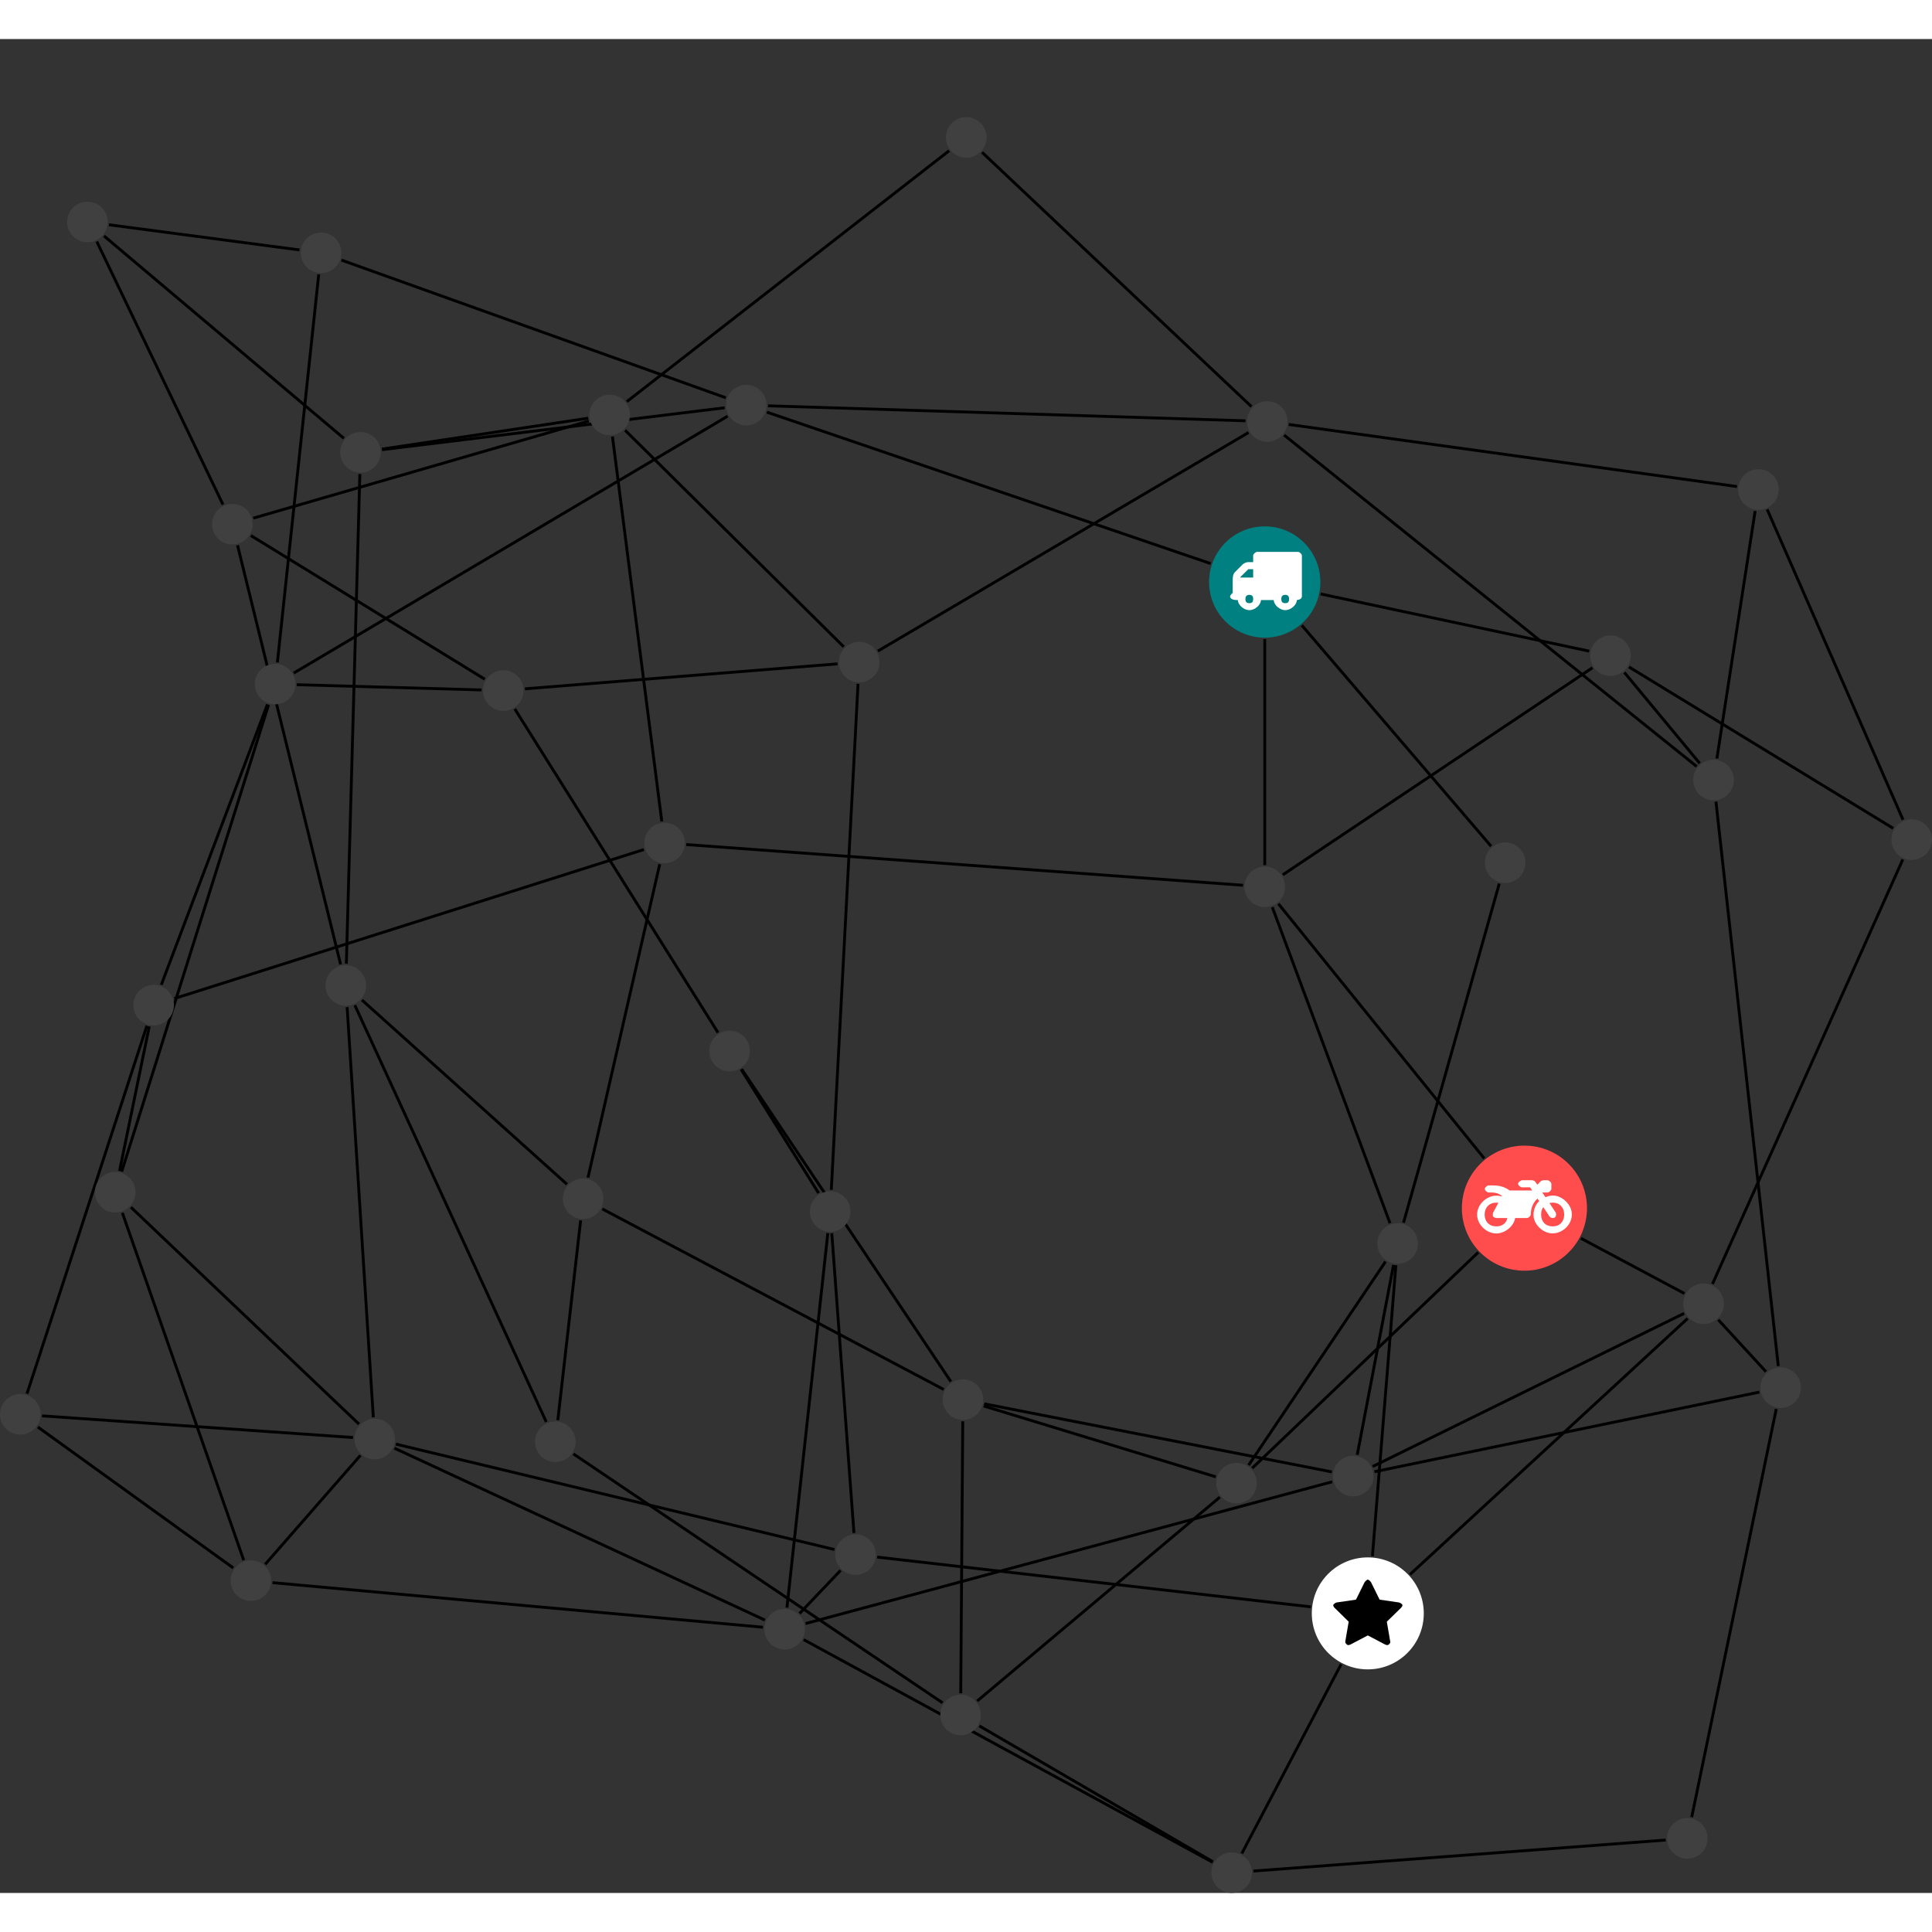 <?xml version="1.0" encoding="UTF-8"?>
<svg xmlns="http://www.w3.org/2000/svg" xmlns:xlink="http://www.w3.org/1999/xlink" width="268.299pt" height="268.299pt" viewBox="0.000 -10.841 268.299 257.457" version="1.1">
<rect x="0.000" y="-10.841" width="268.299" height="257.457" fill="#333333" stroke="none"/>
<defs>
<g>
<symbol overflow="visible" id="glyph0-0">
<path style="stroke:none;" d="M 1.422 -0.75 L 1.422 -7.922 L 3.562 -7.922 L 3.562 -0.891 L 1.422 -0.891 Z M 0.625 0 L 4.531 0 L 4.531 -8.812 L 0.438 -8.812 L 0.438 0 Z M 0.625 0 "/>
</symbol>
<symbol overflow="visible" id="glyph0-1">
<path style="stroke:none;" d="M 3.375 -0.844 C 3.375 -0.453 3.234 -0.266 2.844 -0.266 C 2.469 -0.266 2.297 -0.453 2.297 -0.844 C 2.297 -1.219 2.469 -1.422 2.844 -1.422 C 3.234 -1.422 3.375 -1.219 3.375 -0.844 Z M 1.594 -3.688 L 1.594 -3.859 C 1.594 -3.875 1.578 -3.875 1.594 -3.891 L 2.688 -4.969 C 2.703 -5 2.656 -4.984 2.688 -4.984 L 3.375 -4.984 L 3.375 -3.828 L 1.594 -3.828 Z M 8.359 -0.844 C 8.359 -0.453 8.219 -0.266 7.828 -0.266 C 7.453 -0.266 7.281 -0.453 7.281 -0.844 C 7.281 -1.219 7.453 -1.422 7.828 -1.422 C 8.219 -1.422 8.359 -1.219 8.359 -0.844 Z M 10.141 -6.891 C 10.141 -7.094 9.812 -7.391 9.609 -7.391 L 3.922 -7.391 C 3.719 -7.391 3.375 -7.094 3.375 -6.891 L 3.375 -5.969 L 2.672 -5.969 C 2.469 -5.969 2.078 -5.812 1.938 -5.672 L 0.844 -4.578 C 0.531 -4.266 0.531 -3.734 0.531 -3.328 L 0.531 -1.688 C 0.516 -1.688 0.172 -1.391 0.172 -1.203 C 0.172 -0.781 0.781 -0.703 1.062 -0.703 L 1.25 -0.703 C 1.25 -0.047 2.062 0.703 2.844 0.703 C 3.641 0.703 4.453 -0.047 4.453 -0.703 L 6.234 -0.703 C 6.234 -0.047 7.047 0.703 7.828 0.703 C 8.625 0.703 9.438 -0.047 9.438 -0.703 C 9.547 -0.703 10.141 -0.781 10.141 -1.203 Z M 10.141 -6.891 "/>
</symbol>
<symbol overflow="visible" id="glyph0-2">
<path style="stroke:none;" d="M 12.969 -2.906 C 12.844 -3.984 11.859 -5.016 10.781 -5.219 C 10.234 -5.328 9.703 -5.219 9.328 -5.031 L 8.875 -5.688 L 9.609 -5.688 C 9.812 -5.688 10.141 -5.984 10.141 -6.188 L 10.141 -6.891 C 10.141 -7.094 9.812 -7.391 9.609 -7.391 L 9.047 -7.391 C 8.969 -7.391 8.734 -7.312 8.656 -7.25 L 8.188 -6.766 L 7.891 -7.203 C 7.828 -7.281 7.594 -7.391 7.484 -7.391 L 6.078 -7.391 C 5.906 -7.391 5.547 -7.125 5.516 -6.953 C 5.484 -6.734 5.828 -6.406 6.047 -6.406 L 7.188 -6.406 L 7.484 -5.969 L 4.344 -5.969 C 4.141 -6.125 3.375 -6.672 2.141 -6.672 L 1.422 -6.672 C 1.219 -6.672 0.891 -6.375 0.891 -6.188 C 0.891 -5.984 1.219 -5.688 1.422 -5.688 L 1.781 -5.688 C 2.484 -5.688 2.906 -5.516 3.281 -5.188 L 3.25 -5.141 C 3.078 -5.188 2.797 -5.25 2.5 -5.25 C 1.109 -5.25 -0.172 -4 -0.172 -2.625 C -0.172 -1.25 1.109 0 2.5 0 C 3.75 0 4.953 -1.062 5.109 -2.141 L 6.766 -2.141 C 6.969 -2.141 7.281 -2.438 7.281 -2.625 C 7.281 -3.609 7.688 -4.391 8.219 -4.844 L 8.453 -4.5 C 7.969 -4.062 7.578 -3.203 7.672 -2.359 C 7.781 -1.172 8.969 -0.094 10.141 -0.016 C 11.703 0.094 13.156 -1.344 12.969 -2.906 Z M 2.5 -0.984 C 1.516 -0.984 0.875 -1.641 0.875 -2.625 C 0.875 -3.594 1.516 -4.281 2.5 -4.281 C 2.672 -4.281 2.844 -4.234 2.781 -4.25 L 2.047 -2.891 C 2 -2.781 2 -2.469 2.047 -2.359 C 2.125 -2.25 2.375 -2.141 2.5 -2.141 L 4.031 -2.141 C 3.891 -1.453 3.344 -0.984 2.5 -0.984 Z M 10.328 -0.984 C 9.344 -0.984 8.719 -1.641 8.719 -2.625 C 8.719 -3.109 8.859 -3.469 9.031 -3.641 L 9.906 -2.328 C 9.969 -2.219 10.203 -2.141 10.328 -2.141 C 10.391 -2.141 10.594 -2.188 10.641 -2.234 C 10.812 -2.344 10.844 -2.75 10.734 -2.922 L 9.875 -4.219 C 9.859 -4.219 10.094 -4.281 10.328 -4.281 C 11.297 -4.281 11.922 -3.594 11.922 -2.625 C 11.922 -1.641 11.297 -0.984 10.328 -0.984 Z M 10.328 -0.984 "/>
</symbol>
<symbol overflow="visible" id="glyph0-3">
<path style="stroke:none;" d="M 9.438 -5.078 C 9.438 -5.25 9.078 -5.453 8.938 -5.469 L 6.266 -5.859 L 5.078 -8.266 C 5.031 -8.375 4.75 -8.641 4.625 -8.641 C 4.5 -8.641 4.234 -8.375 4.172 -8.266 L 2.984 -5.859 L 0.312 -5.469 C 0.172 -5.453 -0.172 -5.25 -0.172 -5.078 C -0.172 -4.969 -0.062 -4.781 0.016 -4.719 L 1.969 -2.797 L 1.5 -0.062 C 1.5 -0.016 1.5 0.016 1.5 0.047 C 1.5 0.203 1.75 0.453 1.906 0.453 C 1.984 0.453 2.188 0.406 2.25 0.359 L 4.625 -0.891 L 7 0.359 C 7.062 0.406 7.266 0.453 7.344 0.453 C 7.5 0.453 7.75 0.203 7.75 0.047 C 7.75 0.016 7.75 -0.016 7.734 -0.062 L 7.266 -2.797 L 9.234 -4.719 C 9.297 -4.781 9.438 -4.969 9.438 -5.078 Z M 9.438 -5.078 "/>
</symbol>
</g>
<clipPath id="clip1">
  <path d="M 168 233 L 237 233 L 237 246.617 L 168 246.617 Z M 168 233 "/>
</clipPath>
<clipPath id="clip2">
  <path d="M 232 97 L 268.301 97 L 268.301 168 L 232 168 Z M 232 97 "/>
</clipPath>
<clipPath id="clip3">
  <path d="M 166 209 L 192 209 L 192 246.617 L 166 246.617 Z M 166 209 "/>
</clipPath>
<clipPath id="clip4">
  <path d="M 130 217 L 175 217 L 175 246.617 L 130 246.617 Z M 130 217 "/>
</clipPath>
<clipPath id="clip5">
  <path d="M 105 205 L 175 205 L 175 246.617 L 105 246.617 Z M 105 205 "/>
</clipPath>
<clipPath id="clip6">
  <path d="M 239 48 L 268.301 48 L 268.301 104 L 239 104 Z M 239 48 "/>
</clipPath>
<clipPath id="clip7">
  <path d="M 220 70 L 268.301 70 L 268.301 105 L 220 105 Z M 220 70 "/>
</clipPath>
<clipPath id="clip8">
  <path d="M 168 240 L 174 240 L 174 246.617 L 168 246.617 Z M 168 240 "/>
</clipPath>
<clipPath id="clip9">
  <path d="M 262 97 L 268.301 97 L 268.301 104 L 262 104 Z M 262 97 "/>
</clipPath>
</defs>
<g id="surface1">
<path style="fill:none;stroke-width:0.399;stroke-linecap:butt;stroke-linejoin:miter;stroke:rgb(0%,0%,0%);stroke-opacity:1;stroke-miterlimit:10;" d="M 0.002 -7.927 L 0.002 -39.314 " transform="matrix(1,0,0,-1,175.635,64.565)"/>
<path style="fill:none;stroke-width:0.399;stroke-linecap:butt;stroke-linejoin:miter;stroke:rgb(0%,0%,0%);stroke-opacity:1;stroke-miterlimit:10;" d="M -7.506 2.561 L -69.139 23.592 " transform="matrix(1,0,0,-1,175.635,64.565)"/>
<path style="fill:none;stroke-width:0.399;stroke-linecap:butt;stroke-linejoin:miter;stroke:rgb(0%,0%,0%);stroke-opacity:1;stroke-miterlimit:10;" d="M 5.158 -6.021 L 31.427 -36.681 " transform="matrix(1,0,0,-1,175.635,64.565)"/>
<path style="fill:none;stroke-width:0.399;stroke-linecap:butt;stroke-linejoin:miter;stroke:rgb(0%,0%,0%);stroke-opacity:1;stroke-miterlimit:10;" d="M 7.756 -1.654 L 45.06 -9.599 " transform="matrix(1,0,0,-1,175.635,64.565)"/>
<path style="fill:none;stroke-width:0.399;stroke-linecap:butt;stroke-linejoin:miter;stroke:rgb(0%,0%,0%);stroke-opacity:1;stroke-miterlimit:10;" d="M 1.896 -44.677 L 30.478 -80.044 " transform="matrix(1,0,0,-1,175.635,64.565)"/>
<path style="fill:none;stroke-width:0.399;stroke-linecap:butt;stroke-linejoin:miter;stroke:rgb(0%,0%,0%);stroke-opacity:1;stroke-miterlimit:10;" d="M 1.052 -45.158 L 17.4 -89.04 " transform="matrix(1,0,0,-1,175.635,64.565)"/>
<path style="fill:none;stroke-width:0.399;stroke-linecap:butt;stroke-linejoin:miter;stroke:rgb(0%,0%,0%);stroke-opacity:1;stroke-miterlimit:10;" d="M -3.01 -42.111 L -80.334 -36.458 " transform="matrix(1,0,0,-1,175.635,64.565)"/>
<path style="fill:none;stroke-width:0.399;stroke-linecap:butt;stroke-linejoin:miter;stroke:rgb(0%,0%,0%);stroke-opacity:1;stroke-miterlimit:10;" d="M 2.51 -40.654 L 45.506 -11.904 " transform="matrix(1,0,0,-1,175.635,64.565)"/>
<path style="fill:none;stroke-width:0.399;stroke-linecap:butt;stroke-linejoin:miter;stroke:rgb(0%,0%,0%);stroke-opacity:1;stroke-miterlimit:10;" d="M 59.295 -171.521 L 71.037 -114.837 " transform="matrix(1,0,0,-1,175.635,64.565)"/>
<g clip-path="url(#clip1)" clip-rule="nonzero">
<path style="fill:none;stroke-width:0.399;stroke-linecap:butt;stroke-linejoin:miter;stroke:rgb(0%,0%,0%);stroke-opacity:1;stroke-miterlimit:10;" d="M 55.678 -174.701 L -1.576 -179.009 " transform="matrix(1,0,0,-1,175.635,64.565)"/>
</g>
<path style="fill:none;stroke-width:0.399;stroke-linecap:butt;stroke-linejoin:miter;stroke:rgb(0%,0%,0%);stroke-opacity:1;stroke-miterlimit:10;" d="M 43.908 -91.138 L 58.283 -98.806 " transform="matrix(1,0,0,-1,175.635,64.565)"/>
<path style="fill:none;stroke-width:0.399;stroke-linecap:butt;stroke-linejoin:miter;stroke:rgb(0%,0%,0%);stroke-opacity:1;stroke-miterlimit:10;" d="M 29.638 -93.091 L -1.737 -123.056 " transform="matrix(1,0,0,-1,175.635,64.565)"/>
<path style="fill:none;stroke-width:0.399;stroke-linecap:butt;stroke-linejoin:miter;stroke:rgb(0%,0%,0%);stroke-opacity:1;stroke-miterlimit:10;" d="M 69.607 -109.658 L 62.986 -102.451 " transform="matrix(1,0,0,-1,175.635,64.565)"/>
<path style="fill:none;stroke-width:0.399;stroke-linecap:butt;stroke-linejoin:miter;stroke:rgb(0%,0%,0%);stroke-opacity:1;stroke-miterlimit:10;" d="M 68.693 -112.494 L 15.236 -123.552 " transform="matrix(1,0,0,-1,175.635,64.565)"/>
<path style="fill:none;stroke-width:0.399;stroke-linecap:butt;stroke-linejoin:miter;stroke:rgb(0%,0%,0%);stroke-opacity:1;stroke-miterlimit:10;" d="M 71.318 -108.88 L 62.662 -30.497 " transform="matrix(1,0,0,-1,175.635,64.565)"/>
<path style="fill:none;stroke-width:0.399;stroke-linecap:butt;stroke-linejoin:miter;stroke:rgb(0%,0%,0%);stroke-opacity:1;stroke-miterlimit:10;" d="M 58.24 -101.56 L 14.99 -122.83 " transform="matrix(1,0,0,-1,175.635,64.565)"/>
<path style="fill:none;stroke-width:0.399;stroke-linecap:butt;stroke-linejoin:miter;stroke:rgb(0%,0%,0%);stroke-opacity:1;stroke-miterlimit:10;" d="M 58.728 -102.271 L 20.174 -137.822 " transform="matrix(1,0,0,-1,175.635,64.565)"/>
<g clip-path="url(#clip2)" clip-rule="nonzero">
<path style="fill:none;stroke-width:0.399;stroke-linecap:butt;stroke-linejoin:miter;stroke:rgb(0%,0%,0%);stroke-opacity:1;stroke-miterlimit:10;" d="M 62.181 -97.474 L 88.611 -38.529 " transform="matrix(1,0,0,-1,175.635,64.565)"/>
</g>
<path style="fill:none;stroke-width:0.399;stroke-linecap:butt;stroke-linejoin:miter;stroke:rgb(0%,0%,0%);stroke-opacity:1;stroke-miterlimit:10;" d="M 12.849 -121.197 L 17.888 -94.833 " transform="matrix(1,0,0,-1,175.635,64.565)"/>
<path style="fill:none;stroke-width:0.399;stroke-linecap:butt;stroke-linejoin:miter;stroke:rgb(0%,0%,0%);stroke-opacity:1;stroke-miterlimit:10;" d="M 9.322 -123.58 L -38.951 -114.123 " transform="matrix(1,0,0,-1,175.635,64.565)"/>
<path style="fill:none;stroke-width:0.399;stroke-linecap:butt;stroke-linejoin:miter;stroke:rgb(0%,0%,0%);stroke-opacity:1;stroke-miterlimit:10;" d="M 9.369 -124.947 L -63.764 -144.638 " transform="matrix(1,0,0,-1,175.635,64.565)"/>
<path style="fill:none;stroke-width:0.399;stroke-linecap:butt;stroke-linejoin:miter;stroke:rgb(0%,0%,0%);stroke-opacity:1;stroke-miterlimit:10;" d="M 14.955 -135.279 L 18.213 -94.876 " transform="matrix(1,0,0,-1,175.635,64.565)"/>
<g clip-path="url(#clip3)" clip-rule="nonzero">
<path style="fill:none;stroke-width:0.399;stroke-linecap:butt;stroke-linejoin:miter;stroke:rgb(0%,0%,0%);stroke-opacity:1;stroke-miterlimit:10;" d="M 10.607 -150.29 L -3.182 -176.564 " transform="matrix(1,0,0,-1,175.635,64.565)"/>
</g>
<path style="fill:none;stroke-width:0.399;stroke-linecap:butt;stroke-linejoin:miter;stroke:rgb(0%,0%,0%);stroke-opacity:1;stroke-miterlimit:10;" d="M 6.388 -142.318 L -53.826 -135.408 " transform="matrix(1,0,0,-1,175.635,64.565)"/>
<path style="fill:none;stroke-width:0.399;stroke-linecap:butt;stroke-linejoin:miter;stroke:rgb(0%,0%,0%);stroke-opacity:1;stroke-miterlimit:10;" d="M 16.771 -94.373 L -2.233 -122.634 " transform="matrix(1,0,0,-1,175.635,64.565)"/>
<path style="fill:none;stroke-width:0.399;stroke-linecap:butt;stroke-linejoin:miter;stroke:rgb(0%,0%,0%);stroke-opacity:1;stroke-miterlimit:10;" d="M 19.275 -88.966 L 32.572 -41.88 " transform="matrix(1,0,0,-1,175.635,64.565)"/>
<g clip-path="url(#clip4)" clip-rule="nonzero">
<path style="fill:none;stroke-width:0.399;stroke-linecap:butt;stroke-linejoin:miter;stroke:rgb(0%,0%,0%);stroke-opacity:1;stroke-miterlimit:10;" d="M -7.194 -177.716 L -39.631 -158.853 " transform="matrix(1,0,0,-1,175.635,64.565)"/>
</g>
<g clip-path="url(#clip5)" clip-rule="nonzero">
<path style="fill:none;stroke-width:0.399;stroke-linecap:butt;stroke-linejoin:miter;stroke:rgb(0%,0%,0%);stroke-opacity:1;stroke-miterlimit:10;" d="M -7.237 -177.79 L -64.03 -146.869 " transform="matrix(1,0,0,-1,175.635,64.565)"/>
</g>
<path style="fill:none;stroke-width:0.399;stroke-linecap:butt;stroke-linejoin:miter;stroke:rgb(0%,0%,0%);stroke-opacity:1;stroke-miterlimit:10;" d="M -6.229 -127.08 L -39.932 -155.396 " transform="matrix(1,0,0,-1,175.635,64.565)"/>
<path style="fill:none;stroke-width:0.399;stroke-linecap:butt;stroke-linejoin:miter;stroke:rgb(0%,0%,0%);stroke-opacity:1;stroke-miterlimit:10;" d="M -6.803 -124.259 L -39.03 -114.423 " transform="matrix(1,0,0,-1,175.635,64.565)"/>
<path style="fill:none;stroke-width:0.399;stroke-linecap:butt;stroke-linejoin:miter;stroke:rgb(0%,0%,0%);stroke-opacity:1;stroke-miterlimit:10;" d="M -42.217 -154.318 L -41.936 -116.556 " transform="matrix(1,0,0,-1,175.635,64.565)"/>
<path style="fill:none;stroke-width:0.399;stroke-linecap:butt;stroke-linejoin:miter;stroke:rgb(0%,0%,0%);stroke-opacity:1;stroke-miterlimit:10;" d="M -44.744 -155.646 L -96.01 -121.076 " transform="matrix(1,0,0,-1,175.635,64.565)"/>
<path style="fill:none;stroke-width:0.399;stroke-linecap:butt;stroke-linejoin:miter;stroke:rgb(0%,0%,0%);stroke-opacity:1;stroke-miterlimit:10;" d="M -44.58 -112.13 L -91.99 -87.06 " transform="matrix(1,0,0,-1,175.635,64.565)"/>
<path style="fill:none;stroke-width:0.399;stroke-linecap:butt;stroke-linejoin:miter;stroke:rgb(0%,0%,0%);stroke-opacity:1;stroke-miterlimit:10;" d="M -43.592 -111.033 L -72.639 -67.638 " transform="matrix(1,0,0,-1,175.635,64.565)"/>
<path style="fill:none;stroke-width:0.399;stroke-linecap:butt;stroke-linejoin:miter;stroke:rgb(0%,0%,0%);stroke-opacity:1;stroke-miterlimit:10;" d="M -98.17 -116.392 L -95.002 -88.646 " transform="matrix(1,0,0,-1,175.635,64.565)"/>
<path style="fill:none;stroke-width:0.399;stroke-linecap:butt;stroke-linejoin:miter;stroke:rgb(0%,0%,0%);stroke-opacity:1;stroke-miterlimit:10;" d="M -99.772 -116.646 L -126.358 -58.767 " transform="matrix(1,0,0,-1,175.635,64.565)"/>
<path style="fill:none;stroke-width:0.399;stroke-linecap:butt;stroke-linejoin:miter;stroke:rgb(0%,0%,0%);stroke-opacity:1;stroke-miterlimit:10;" d="M -96.901 -83.634 L -125.373 -58.044 " transform="matrix(1,0,0,-1,175.635,64.565)"/>
<path style="fill:none;stroke-width:0.399;stroke-linecap:butt;stroke-linejoin:miter;stroke:rgb(0%,0%,0%);stroke-opacity:1;stroke-miterlimit:10;" d="M -93.983 -82.708 L -84.018 -39.181 " transform="matrix(1,0,0,-1,175.635,64.565)"/>
<path style="fill:none;stroke-width:0.399;stroke-linecap:butt;stroke-linejoin:miter;stroke:rgb(0%,0%,0%);stroke-opacity:1;stroke-miterlimit:10;" d="M -128.338 -53.095 L -142.647 5.1 " transform="matrix(1,0,0,-1,175.635,64.565)"/>
<path style="fill:none;stroke-width:0.399;stroke-linecap:butt;stroke-linejoin:miter;stroke:rgb(0%,0%,0%);stroke-opacity:1;stroke-miterlimit:10;" d="M -127.537 -53.009 L -125.662 14.995 " transform="matrix(1,0,0,-1,175.635,64.565)"/>
<path style="fill:none;stroke-width:0.399;stroke-linecap:butt;stroke-linejoin:miter;stroke:rgb(0%,0%,0%);stroke-opacity:1;stroke-miterlimit:10;" d="M -127.428 -59.037 L -123.791 -116.001 " transform="matrix(1,0,0,-1,175.635,64.565)"/>
<path style="fill:none;stroke-width:0.399;stroke-linecap:butt;stroke-linejoin:miter;stroke:rgb(0%,0%,0%);stroke-opacity:1;stroke-miterlimit:10;" d="M -83.729 -33.248 L -90.584 20.206 " transform="matrix(1,0,0,-1,175.635,64.565)"/>
<path style="fill:none;stroke-width:0.399;stroke-linecap:butt;stroke-linejoin:miter;stroke:rgb(0%,0%,0%);stroke-opacity:1;stroke-miterlimit:10;" d="M -86.221 -37.15 L -151.428 -57.845 " transform="matrix(1,0,0,-1,175.635,64.565)"/>
<path style="fill:none;stroke-width:0.399;stroke-linecap:butt;stroke-linejoin:miter;stroke:rgb(0%,0%,0%);stroke-opacity:1;stroke-miterlimit:10;" d="M -140.467 8.87 L -93.869 22.362 " transform="matrix(1,0,0,-1,175.635,64.565)"/>
<path style="fill:none;stroke-width:0.399;stroke-linecap:butt;stroke-linejoin:miter;stroke:rgb(0%,0%,0%);stroke-opacity:1;stroke-miterlimit:10;" d="M -144.67 10.752 L -162.194 47.284 " transform="matrix(1,0,0,-1,175.635,64.565)"/>
<path style="fill:none;stroke-width:0.399;stroke-linecap:butt;stroke-linejoin:miter;stroke:rgb(0%,0%,0%);stroke-opacity:1;stroke-miterlimit:10;" d="M -140.795 6.452 L -108.319 -13.49 " transform="matrix(1,0,0,-1,175.635,64.565)"/>
<path style="fill:none;stroke-width:0.399;stroke-linecap:butt;stroke-linejoin:miter;stroke:rgb(0%,0%,0%);stroke-opacity:1;stroke-miterlimit:10;" d="M -93.951 22.753 L -122.592 18.46 " transform="matrix(1,0,0,-1,175.635,64.565)"/>
<path style="fill:none;stroke-width:0.399;stroke-linecap:butt;stroke-linejoin:miter;stroke:rgb(0%,0%,0%);stroke-opacity:1;stroke-miterlimit:10;" d="M -88.826 21.077 L -58.463 -8.998 " transform="matrix(1,0,0,-1,175.635,64.565)"/>
<path style="fill:none;stroke-width:0.399;stroke-linecap:butt;stroke-linejoin:miter;stroke:rgb(0%,0%,0%);stroke-opacity:1;stroke-miterlimit:10;" d="M -88.588 25.053 L -43.83 59.893 " transform="matrix(1,0,0,-1,175.635,64.565)"/>
<path style="fill:none;stroke-width:0.399;stroke-linecap:butt;stroke-linejoin:miter;stroke:rgb(0%,0%,0%);stroke-opacity:1;stroke-miterlimit:10;" d="M -161.194 48.061 L -127.885 19.956 " transform="matrix(1,0,0,-1,175.635,64.565)"/>
<path style="fill:none;stroke-width:0.399;stroke-linecap:butt;stroke-linejoin:miter;stroke:rgb(0%,0%,0%);stroke-opacity:1;stroke-miterlimit:10;" d="M -160.506 49.612 L -134.045 46.116 " transform="matrix(1,0,0,-1,175.635,64.565)"/>
<path style="fill:none;stroke-width:0.399;stroke-linecap:butt;stroke-linejoin:miter;stroke:rgb(0%,0%,0%);stroke-opacity:1;stroke-miterlimit:10;" d="M -122.58 18.378 L -74.99 24.202 " transform="matrix(1,0,0,-1,175.635,64.565)"/>
<path style="fill:none;stroke-width:0.399;stroke-linecap:butt;stroke-linejoin:miter;stroke:rgb(0%,0%,0%);stroke-opacity:1;stroke-miterlimit:10;" d="M -128.213 44.706 L -74.838 25.585 " transform="matrix(1,0,0,-1,175.635,64.565)"/>
<path style="fill:none;stroke-width:0.399;stroke-linecap:butt;stroke-linejoin:miter;stroke:rgb(0%,0%,0%);stroke-opacity:1;stroke-miterlimit:10;" d="M -131.373 42.721 L -137.115 -11.173 " transform="matrix(1,0,0,-1,175.635,64.565)"/>
<path style="fill:none;stroke-width:0.399;stroke-linecap:butt;stroke-linejoin:miter;stroke:rgb(0%,0%,0%);stroke-opacity:1;stroke-miterlimit:10;" d="M -74.592 23.03 L -134.838 -12.638 " transform="matrix(1,0,0,-1,175.635,64.565)"/>
<path style="fill:none;stroke-width:0.399;stroke-linecap:butt;stroke-linejoin:miter;stroke:rgb(0%,0%,0%);stroke-opacity:1;stroke-miterlimit:10;" d="M -68.979 24.471 L -2.67 22.389 " transform="matrix(1,0,0,-1,175.635,64.565)"/>
<path style="fill:none;stroke-width:0.399;stroke-linecap:butt;stroke-linejoin:miter;stroke:rgb(0%,0%,0%);stroke-opacity:1;stroke-miterlimit:10;" d="M -138.502 -16.997 L -153.237 -55.935 " transform="matrix(1,0,0,-1,175.635,64.565)"/>
<path style="fill:none;stroke-width:0.399;stroke-linecap:butt;stroke-linejoin:miter;stroke:rgb(0%,0%,0%);stroke-opacity:1;stroke-miterlimit:10;" d="M -138.338 -17.052 L -158.733 -81.865 " transform="matrix(1,0,0,-1,175.635,64.565)"/>
<path style="fill:none;stroke-width:0.399;stroke-linecap:butt;stroke-linejoin:miter;stroke:rgb(0%,0%,0%);stroke-opacity:1;stroke-miterlimit:10;" d="M -134.416 -14.259 L -108.764 -14.986 " transform="matrix(1,0,0,-1,175.635,64.565)"/>
<path style="fill:none;stroke-width:0.399;stroke-linecap:butt;stroke-linejoin:miter;stroke:rgb(0%,0%,0%);stroke-opacity:1;stroke-miterlimit:10;" d="M -154.908 -61.716 L -159.033 -81.787 " transform="matrix(1,0,0,-1,175.635,64.565)"/>
<path style="fill:none;stroke-width:0.399;stroke-linecap:butt;stroke-linejoin:miter;stroke:rgb(0%,0%,0%);stroke-opacity:1;stroke-miterlimit:10;" d="M -155.237 -61.626 L -171.885 -112.716 " transform="matrix(1,0,0,-1,175.635,64.565)"/>
<path style="fill:none;stroke-width:0.399;stroke-linecap:butt;stroke-linejoin:miter;stroke:rgb(0%,0%,0%);stroke-opacity:1;stroke-miterlimit:10;" d="M -158.643 -87.595 L -141.791 -135.837 " transform="matrix(1,0,0,-1,175.635,64.565)"/>
<path style="fill:none;stroke-width:0.399;stroke-linecap:butt;stroke-linejoin:miter;stroke:rgb(0%,0%,0%);stroke-opacity:1;stroke-miterlimit:10;" d="M -157.451 -86.826 L -125.787 -116.935 " transform="matrix(1,0,0,-1,175.635,64.565)"/>
<path style="fill:none;stroke-width:0.399;stroke-linecap:butt;stroke-linejoin:miter;stroke:rgb(0%,0%,0%);stroke-opacity:1;stroke-miterlimit:10;" d="M -170.373 -117.349 L -143.24 -136.919 " transform="matrix(1,0,0,-1,175.635,64.565)"/>
<path style="fill:none;stroke-width:0.399;stroke-linecap:butt;stroke-linejoin:miter;stroke:rgb(0%,0%,0%);stroke-opacity:1;stroke-miterlimit:10;" d="M -169.811 -115.794 L -126.612 -118.802 " transform="matrix(1,0,0,-1,175.635,64.565)"/>
<path style="fill:none;stroke-width:0.399;stroke-linecap:butt;stroke-linejoin:miter;stroke:rgb(0%,0%,0%);stroke-opacity:1;stroke-miterlimit:10;" d="M -138.807 -136.412 L -125.584 -121.283 " transform="matrix(1,0,0,-1,175.635,64.565)"/>
<path style="fill:none;stroke-width:0.399;stroke-linecap:butt;stroke-linejoin:miter;stroke:rgb(0%,0%,0%);stroke-opacity:1;stroke-miterlimit:10;" d="M -137.791 -138.958 L -69.682 -145.15 " transform="matrix(1,0,0,-1,175.635,64.565)"/>
<path style="fill:none;stroke-width:0.399;stroke-linecap:butt;stroke-linejoin:miter;stroke:rgb(0%,0%,0%);stroke-opacity:1;stroke-miterlimit:10;" d="M -120.862 -120.283 L -69.416 -144.154 " transform="matrix(1,0,0,-1,175.635,64.565)"/>
<path style="fill:none;stroke-width:0.399;stroke-linecap:butt;stroke-linejoin:miter;stroke:rgb(0%,0%,0%);stroke-opacity:1;stroke-miterlimit:10;" d="M -120.666 -119.716 L -59.756 -134.357 " transform="matrix(1,0,0,-1,175.635,64.565)"/>
<path style="fill:none;stroke-width:0.399;stroke-linecap:butt;stroke-linejoin:miter;stroke:rgb(0%,0%,0%);stroke-opacity:1;stroke-miterlimit:10;" d="M -64.6 -143.236 L -58.901 -137.251 " transform="matrix(1,0,0,-1,175.635,64.565)"/>
<path style="fill:none;stroke-width:0.399;stroke-linecap:butt;stroke-linejoin:miter;stroke:rgb(0%,0%,0%);stroke-opacity:1;stroke-miterlimit:10;" d="M -66.35 -142.423 L -60.674 -90.423 " transform="matrix(1,0,0,-1,175.635,64.565)"/>
<path style="fill:none;stroke-width:0.399;stroke-linecap:butt;stroke-linejoin:miter;stroke:rgb(0%,0%,0%);stroke-opacity:1;stroke-miterlimit:10;" d="M -57.045 -132.056 L -60.123 -90.431 " transform="matrix(1,0,0,-1,175.635,64.565)"/>
<path style="fill:none;stroke-width:0.399;stroke-linecap:butt;stroke-linejoin:miter;stroke:rgb(0%,0%,0%);stroke-opacity:1;stroke-miterlimit:10;" d="M -61.951 -84.865 L -72.717 -67.685 " transform="matrix(1,0,0,-1,175.635,64.565)"/>
<path style="fill:none;stroke-width:0.399;stroke-linecap:butt;stroke-linejoin:miter;stroke:rgb(0%,0%,0%);stroke-opacity:1;stroke-miterlimit:10;" d="M -60.19 -84.408 L -56.479 -14.134 " transform="matrix(1,0,0,-1,175.635,64.565)"/>
<path style="fill:none;stroke-width:0.399;stroke-linecap:butt;stroke-linejoin:miter;stroke:rgb(0%,0%,0%);stroke-opacity:1;stroke-miterlimit:10;" d="M -75.924 -62.572 L -104.143 -17.626 " transform="matrix(1,0,0,-1,175.635,64.565)"/>
<path style="fill:none;stroke-width:0.399;stroke-linecap:butt;stroke-linejoin:miter;stroke:rgb(0%,0%,0%);stroke-opacity:1;stroke-miterlimit:10;" d="M -59.326 -11.361 L -102.74 -14.83 " transform="matrix(1,0,0,-1,175.635,64.565)"/>
<path style="fill:none;stroke-width:0.399;stroke-linecap:butt;stroke-linejoin:miter;stroke:rgb(0%,0%,0%);stroke-opacity:1;stroke-miterlimit:10;" d="M -53.721 -9.587 L -2.252 20.764 " transform="matrix(1,0,0,-1,175.635,64.565)"/>
<path style="fill:none;stroke-width:0.399;stroke-linecap:butt;stroke-linejoin:miter;stroke:rgb(0%,0%,0%);stroke-opacity:1;stroke-miterlimit:10;" d="M -39.256 59.678 L -1.85 24.366 " transform="matrix(1,0,0,-1,175.635,64.565)"/>
<path style="fill:none;stroke-width:0.399;stroke-linecap:butt;stroke-linejoin:miter;stroke:rgb(0%,0%,0%);stroke-opacity:1;stroke-miterlimit:10;" d="M 3.334 21.881 L 65.576 13.26 " transform="matrix(1,0,0,-1,175.635,64.565)"/>
<path style="fill:none;stroke-width:0.399;stroke-linecap:butt;stroke-linejoin:miter;stroke:rgb(0%,0%,0%);stroke-opacity:1;stroke-miterlimit:10;" d="M 2.697 20.405 L 59.978 -25.607 " transform="matrix(1,0,0,-1,175.635,64.565)"/>
<path style="fill:none;stroke-width:0.399;stroke-linecap:butt;stroke-linejoin:miter;stroke:rgb(0%,0%,0%);stroke-opacity:1;stroke-miterlimit:10;" d="M 68.103 9.866 L 62.791 -24.513 " transform="matrix(1,0,0,-1,175.635,64.565)"/>
<g clip-path="url(#clip6)" clip-rule="nonzero">
<path style="fill:none;stroke-width:0.399;stroke-linecap:butt;stroke-linejoin:miter;stroke:rgb(0%,0%,0%);stroke-opacity:1;stroke-miterlimit:10;" d="M 69.775 10.085 L 88.638 -33.009 " transform="matrix(1,0,0,-1,175.635,64.565)"/>
</g>
<path style="fill:none;stroke-width:0.399;stroke-linecap:butt;stroke-linejoin:miter;stroke:rgb(0%,0%,0%);stroke-opacity:1;stroke-miterlimit:10;" d="M 60.404 -25.173 L 49.939 -12.552 " transform="matrix(1,0,0,-1,175.635,64.565)"/>
<g clip-path="url(#clip7)" clip-rule="nonzero">
<path style="fill:none;stroke-width:0.399;stroke-linecap:butt;stroke-linejoin:miter;stroke:rgb(0%,0%,0%);stroke-opacity:1;stroke-miterlimit:10;" d="M 87.271 -34.201 L 50.588 -11.798 " transform="matrix(1,0,0,-1,175.635,64.565)"/>
</g>
<path style=" stroke:none;fill-rule:nonzero;fill:rgb(0%,50%,50%);fill-opacity:1;" d="M 183.363 64.566 C 183.363 60.297 179.902 56.836 175.637 56.836 C 171.367 56.836 167.906 60.297 167.906 64.566 C 167.906 68.832 171.367 72.293 175.637 72.293 C 179.902 72.293 183.363 68.832 183.363 64.566 Z M 183.363 64.566 "/>
<g style="fill:rgb(100%,100%,100%);fill-opacity:1;">
  <use xlink:href="#glyph0-1" x="170.654" y="67.768"/>
</g>
<path style=" stroke:none;fill-rule:nonzero;fill:rgb(25%,25%,25%);fill-opacity:1;" d="M 178.453 106.895 C 178.453 105.336 177.191 104.074 175.637 104.074 C 174.078 104.074 172.816 105.336 172.816 106.895 C 172.816 108.449 174.078 109.711 175.637 109.711 C 177.191 109.711 178.453 108.449 178.453 106.895 Z M 178.453 106.895 "/>
<path style=" stroke:none;fill-rule:nonzero;fill:rgb(25%,25%,25%);fill-opacity:1;" d="M 237.137 239.039 C 237.137 237.48 235.875 236.219 234.32 236.219 C 232.762 236.219 231.5 237.48 231.5 239.039 C 231.5 240.594 232.762 241.855 234.32 241.855 C 235.875 241.855 237.137 240.594 237.137 239.039 Z M 237.137 239.039 "/>
<path style=" stroke:none;fill-rule:nonzero;fill:rgb(100%,29.999%,29.999%);fill-opacity:1;" d="M 220.387 151.52 C 220.387 146.719 216.496 142.832 211.699 142.832 C 206.902 142.832 203.012 146.719 203.012 151.52 C 203.012 156.316 206.902 160.203 211.699 160.203 C 216.496 160.203 220.387 156.316 220.387 151.52 Z M 220.387 151.52 "/>
<g style="fill:rgb(100%,100%,100%);fill-opacity:1;">
  <use xlink:href="#glyph0-2" x="205.299" y="155.03"/>
</g>
<path style=" stroke:none;fill-rule:nonzero;fill:rgb(25%,25%,25%);fill-opacity:1;" d="M 250.102 176.445 C 250.102 174.887 248.84 173.625 247.285 173.625 C 245.727 173.625 244.465 174.887 244.465 176.445 C 244.465 178 245.727 179.262 247.285 179.262 C 248.84 179.262 250.102 178 250.102 176.445 Z M 250.102 176.445 "/>
<path style=" stroke:none;fill-rule:nonzero;fill:rgb(25%,25%,25%);fill-opacity:1;" d="M 239.398 164.789 C 239.398 163.234 238.137 161.973 236.582 161.973 C 235.023 161.973 233.762 163.234 233.762 164.789 C 233.762 166.348 235.023 167.609 236.582 167.609 C 238.137 167.609 239.398 166.348 239.398 164.789 Z M 239.398 164.789 "/>
<path style=" stroke:none;fill-rule:nonzero;fill:rgb(25%,25%,25%);fill-opacity:1;" d="M 190.734 188.727 C 190.734 187.168 189.473 185.906 187.918 185.906 C 186.359 185.906 185.098 187.168 185.098 188.727 C 185.098 190.281 186.359 191.543 187.918 191.543 C 189.473 191.543 190.734 190.281 190.734 188.727 Z M 190.734 188.727 "/>
<path style=" stroke:none;fill-rule:nonzero;fill:rgb(100%,100%,100%);fill-opacity:1;" d="M 197.723 207.789 C 197.723 203.496 194.242 200.016 189.945 200.016 C 185.652 200.016 182.172 203.496 182.172 207.789 C 182.172 212.086 185.652 215.566 189.945 215.566 C 194.242 215.566 197.723 212.086 197.723 207.789 Z M 197.723 207.789 "/>
<g style="fill:rgb(0%,0%,0%);fill-opacity:1;">
  <use xlink:href="#glyph0-3" x="185.324" y="211.741"/>
</g>
<path style=" stroke:none;fill-rule:nonzero;fill:rgb(25%,25%,25%);fill-opacity:1;" d="M 196.906 156.434 C 196.906 154.875 195.645 153.613 194.09 153.613 C 192.531 153.613 191.27 154.875 191.27 156.434 C 191.27 157.988 192.531 159.25 194.09 159.25 C 195.645 159.25 196.906 157.988 196.906 156.434 Z M 196.906 156.434 "/>
<g clip-path="url(#clip8)" clip-rule="nonzero">
<path style=" stroke:none;fill-rule:nonzero;fill:rgb(25%,25%,25%);fill-opacity:1;" d="M 173.867 243.797 C 173.867 242.242 172.605 240.98 171.051 240.98 C 169.492 240.98 168.23 242.242 168.23 243.797 C 168.23 245.355 169.492 246.617 171.051 246.617 C 172.605 246.617 173.867 245.355 173.867 243.797 Z M 173.867 243.797 "/>
</g>
<path style=" stroke:none;fill-rule:nonzero;fill:rgb(25%,25%,25%);fill-opacity:1;" d="M 174.535 189.703 C 174.535 188.148 173.273 186.887 171.719 186.887 C 170.16 186.887 168.898 188.148 168.898 189.703 C 168.898 191.258 170.16 192.52 171.719 192.52 C 173.273 192.52 174.535 191.258 174.535 189.703 Z M 174.535 189.703 "/>
<path style=" stroke:none;fill-rule:nonzero;fill:rgb(25%,25%,25%);fill-opacity:1;" d="M 136.215 221.898 C 136.215 220.34 134.953 219.078 133.395 219.078 C 131.84 219.078 130.578 220.34 130.578 221.898 C 130.578 223.453 131.84 224.715 133.395 224.715 C 134.953 224.715 136.215 223.453 136.215 221.898 Z M 136.215 221.898 "/>
<path style=" stroke:none;fill-rule:nonzero;fill:rgb(25%,25%,25%);fill-opacity:1;" d="M 136.539 178.105 C 136.539 176.547 135.277 175.285 133.723 175.285 C 132.164 175.285 130.902 176.547 130.902 178.105 C 130.902 179.66 132.164 180.922 133.723 180.922 C 135.277 180.922 136.539 179.66 136.539 178.105 Z M 136.539 178.105 "/>
<path style=" stroke:none;fill-rule:nonzero;fill:rgb(25%,25%,25%);fill-opacity:1;" d="M 79.941 183.953 C 79.941 182.398 78.68 181.137 77.121 181.137 C 75.566 181.137 74.305 182.398 74.305 183.953 C 74.305 185.508 75.566 186.77 77.121 186.77 C 78.68 186.77 79.941 185.508 79.941 183.953 Z M 79.941 183.953 "/>
<path style=" stroke:none;fill-rule:nonzero;fill:rgb(25%,25%,25%);fill-opacity:1;" d="M 83.797 150.215 C 83.797 148.656 82.535 147.395 80.977 147.395 C 79.422 147.395 78.16 148.656 78.16 150.215 C 78.16 151.77 79.422 153.031 80.977 153.031 C 82.535 153.031 83.797 151.77 83.797 150.215 Z M 83.797 150.215 "/>
<path style=" stroke:none;fill-rule:nonzero;fill:rgb(25%,25%,25%);fill-opacity:1;" d="M 50.836 120.59 C 50.836 119.035 49.574 117.773 48.02 117.773 C 46.461 117.773 45.199 119.035 45.199 120.59 C 45.199 122.145 46.461 123.406 48.02 123.406 C 49.574 123.406 50.836 122.145 50.836 120.59 Z M 50.836 120.59 "/>
<path style=" stroke:none;fill-rule:nonzero;fill:rgb(25%,25%,25%);fill-opacity:1;" d="M 95.109 100.805 C 95.109 99.246 93.848 97.984 92.293 97.984 C 90.738 97.984 89.477 99.246 89.477 100.805 C 89.477 102.359 90.738 103.621 92.293 103.621 C 93.848 103.621 95.109 102.359 95.109 100.805 Z M 95.109 100.805 "/>
<path style=" stroke:none;fill-rule:nonzero;fill:rgb(25%,25%,25%);fill-opacity:1;" d="M 35.09 56.535 C 35.09 54.98 33.828 53.719 32.27 53.719 C 30.715 53.719 29.453 54.98 29.453 56.535 C 29.453 58.09 30.715 59.352 32.27 59.352 C 33.828 59.352 35.09 58.09 35.09 56.535 Z M 35.09 56.535 "/>
<path style=" stroke:none;fill-rule:nonzero;fill:rgb(25%,25%,25%);fill-opacity:1;" d="M 87.484 41.363 C 87.484 39.809 86.223 38.547 84.668 38.547 C 83.109 38.547 81.848 39.809 81.848 41.363 C 81.848 42.922 83.109 44.184 84.668 44.184 C 86.223 44.184 87.484 42.922 87.484 41.363 Z M 87.484 41.363 "/>
<path style=" stroke:none;fill-rule:nonzero;fill:rgb(25%,25%,25%);fill-opacity:1;" d="M 14.957 14.559 C 14.957 13.004 13.695 11.742 12.137 11.742 C 10.582 11.742 9.32 13.004 9.32 14.559 C 9.32 16.117 10.582 17.379 12.137 17.379 C 13.695 17.379 14.957 16.117 14.957 14.559 Z M 14.957 14.559 "/>
<path style=" stroke:none;fill-rule:nonzero;fill:rgb(25%,25%,25%);fill-opacity:1;" d="M 52.879 46.555 C 52.879 44.996 51.617 43.734 50.059 43.734 C 48.504 43.734 47.242 44.996 47.242 46.555 C 47.242 48.109 48.504 49.371 50.059 49.371 C 51.617 49.371 52.879 48.109 52.879 46.555 Z M 52.879 46.555 "/>
<path style=" stroke:none;fill-rule:nonzero;fill:rgb(25%,25%,25%);fill-opacity:1;" d="M 47.398 18.844 C 47.398 17.289 46.137 16.027 44.582 16.027 C 43.027 16.027 41.766 17.289 41.766 18.844 C 41.766 20.398 43.027 21.66 44.582 21.66 C 46.137 21.66 47.398 20.398 47.398 18.844 Z M 47.398 18.844 "/>
<path style=" stroke:none;fill-rule:nonzero;fill:rgb(25%,25%,25%);fill-opacity:1;" d="M 106.461 39.996 C 106.461 38.441 105.199 37.18 103.641 37.18 C 102.086 37.18 100.824 38.441 100.824 39.996 C 100.824 41.555 102.086 42.816 103.641 42.816 C 105.199 42.816 106.461 41.555 106.461 39.996 Z M 106.461 39.996 "/>
<path style=" stroke:none;fill-rule:nonzero;fill:rgb(25%,25%,25%);fill-opacity:1;" d="M 41.02 78.738 C 41.02 77.18 39.758 75.922 38.203 75.922 C 36.648 75.922 35.387 77.18 35.387 78.738 C 35.387 80.293 36.648 81.555 38.203 81.555 C 39.758 81.555 41.02 80.293 41.02 78.738 Z M 41.02 78.738 "/>
<path style=" stroke:none;fill-rule:nonzero;fill:rgb(25%,25%,25%);fill-opacity:1;" d="M 24.152 123.324 C 24.152 121.766 22.891 120.504 21.336 120.504 C 19.777 120.504 18.516 121.766 18.516 123.324 C 18.516 124.879 19.777 126.141 21.336 126.141 C 22.891 126.141 24.152 124.879 24.152 123.324 Z M 24.152 123.324 "/>
<path style=" stroke:none;fill-rule:nonzero;fill:rgb(25%,25%,25%);fill-opacity:1;" d="M 18.816 149.309 C 18.816 147.75 17.555 146.488 15.996 146.488 C 14.441 146.488 13.18 147.75 13.18 149.309 C 13.18 150.863 14.441 152.125 15.996 152.125 C 17.555 152.125 18.816 150.863 18.816 149.309 Z M 18.816 149.309 "/>
<path style=" stroke:none;fill-rule:nonzero;fill:rgb(25%,25%,25%);fill-opacity:1;" d="M 5.637 180.148 C 5.637 178.59 4.375 177.328 2.816 177.328 C 1.262 177.328 0 178.59 0 180.148 C 0 181.703 1.262 182.965 2.816 182.965 C 4.375 182.965 5.637 181.703 5.637 180.148 Z M 5.637 180.148 "/>
<path style=" stroke:none;fill-rule:nonzero;fill:rgb(25%,25%,25%);fill-opacity:1;" d="M 37.66 203.246 C 37.66 201.691 36.398 200.43 34.844 200.43 C 33.285 200.43 32.023 201.691 32.023 203.246 C 32.023 204.805 33.285 206.066 34.844 206.066 C 36.398 206.066 37.66 204.805 37.66 203.246 Z M 37.66 203.246 "/>
<path style=" stroke:none;fill-rule:nonzero;fill:rgb(25%,25%,25%);fill-opacity:1;" d="M 54.855 183.574 C 54.855 182.02 53.594 180.758 52.035 180.758 C 50.48 180.758 49.219 182.02 49.219 183.574 C 49.219 185.133 50.48 186.395 52.035 186.395 C 53.594 186.395 54.855 185.133 54.855 183.574 Z M 54.855 183.574 "/>
<path style=" stroke:none;fill-rule:nonzero;fill:rgb(25%,25%,25%);fill-opacity:1;" d="M 111.777 209.988 C 111.777 208.43 110.516 207.168 108.957 207.168 C 107.402 207.168 106.141 208.43 106.141 209.988 C 106.141 211.543 107.402 212.805 108.957 212.805 C 110.516 212.805 111.777 211.543 111.777 209.988 Z M 111.777 209.988 "/>
<path style=" stroke:none;fill-rule:nonzero;fill:rgb(25%,25%,25%);fill-opacity:1;" d="M 121.633 199.629 C 121.633 198.07 120.371 196.809 118.812 196.809 C 117.258 196.809 115.996 198.07 115.996 199.629 C 115.996 201.184 117.258 202.445 118.812 202.445 C 120.371 202.445 121.633 201.184 121.633 199.629 Z M 121.633 199.629 "/>
<path style=" stroke:none;fill-rule:nonzero;fill:rgb(25%,25%,25%);fill-opacity:1;" d="M 118.105 151.984 C 118.105 150.43 116.844 149.168 115.289 149.168 C 113.73 149.168 112.469 150.43 112.469 151.984 C 112.469 153.543 113.73 154.805 115.289 154.805 C 116.844 154.805 118.105 153.543 118.105 151.984 Z M 118.105 151.984 "/>
<path style=" stroke:none;fill-rule:nonzero;fill:rgb(25%,25%,25%);fill-opacity:1;" d="M 104.137 129.691 C 104.137 128.137 102.875 126.875 101.316 126.875 C 99.762 126.875 98.5 128.137 98.5 129.691 C 98.5 131.25 99.762 132.512 101.316 132.512 C 102.875 132.512 104.137 131.25 104.137 129.691 Z M 104.137 129.691 "/>
<path style=" stroke:none;fill-rule:nonzero;fill:rgb(25%,25%,25%);fill-opacity:1;" d="M 122.137 75.688 C 122.137 74.129 120.875 72.867 119.316 72.867 C 117.762 72.867 116.5 74.129 116.5 75.688 C 116.5 77.242 117.762 78.504 119.316 78.504 C 120.875 78.504 122.137 77.242 122.137 75.688 Z M 122.137 75.688 "/>
<path style=" stroke:none;fill-rule:nonzero;fill:rgb(25%,25%,25%);fill-opacity:1;" d="M 72.707 79.637 C 72.707 78.078 71.445 76.816 69.891 76.816 C 68.332 76.816 67.07 78.078 67.07 79.637 C 67.07 81.191 68.332 82.453 69.891 82.453 C 71.445 82.453 72.707 81.191 72.707 79.637 Z M 72.707 79.637 "/>
<path style=" stroke:none;fill-rule:nonzero;fill:rgb(25%,25%,25%);fill-opacity:1;" d="M 137.004 2.816 C 137.004 1.262 135.742 0 134.184 0 C 132.629 0 131.367 1.262 131.367 2.816 C 131.367 4.375 132.629 5.637 134.184 5.637 C 135.742 5.637 137.004 4.375 137.004 2.816 Z M 137.004 2.816 "/>
<path style=" stroke:none;fill-rule:nonzero;fill:rgb(25%,25%,25%);fill-opacity:1;" d="M 178.801 42.27 C 178.801 40.715 177.539 39.453 175.98 39.453 C 174.426 39.453 173.164 40.715 173.164 42.27 C 173.164 43.828 174.426 45.09 175.98 45.09 C 177.539 45.09 178.801 43.828 178.801 42.27 Z M 178.801 42.27 "/>
<path style=" stroke:none;fill-rule:nonzero;fill:rgb(25%,25%,25%);fill-opacity:1;" d="M 247.016 51.719 C 247.016 50.16 245.754 48.898 244.199 48.898 C 242.641 48.898 241.379 50.16 241.379 51.719 C 241.379 53.273 242.641 54.535 244.199 54.535 C 245.754 54.535 247.016 53.273 247.016 51.719 Z M 247.016 51.719 "/>
<path style=" stroke:none;fill-rule:nonzero;fill:rgb(25%,25%,25%);fill-opacity:1;" d="M 240.781 92.062 C 240.781 90.504 239.52 89.242 237.965 89.242 C 236.406 89.242 235.145 90.504 235.145 92.062 C 235.145 93.617 236.406 94.879 237.965 94.879 C 239.52 94.879 240.781 93.617 240.781 92.062 Z M 240.781 92.062 "/>
<g clip-path="url(#clip9)" clip-rule="nonzero">
<path style=" stroke:none;fill-rule:nonzero;fill:rgb(25%,25%,25%);fill-opacity:1;" d="M 268.301 100.34 C 268.301 98.781 267.039 97.52 265.48 97.52 C 263.926 97.52 262.664 98.781 262.664 100.34 C 262.664 101.895 263.926 103.156 265.48 103.156 C 267.039 103.156 268.301 101.895 268.301 100.34 Z M 268.301 100.34 "/>
</g>
<path style=" stroke:none;fill-rule:nonzero;fill:rgb(25%,25%,25%);fill-opacity:1;" d="M 211.844 103.539 C 211.844 101.98 210.582 100.719 209.027 100.719 C 207.469 100.719 206.207 101.98 206.207 103.539 C 206.207 105.094 207.469 106.355 209.027 106.355 C 210.582 106.355 211.844 105.094 211.844 103.539 Z M 211.844 103.539 "/>
<path style=" stroke:none;fill-rule:nonzero;fill:rgb(25%,25%,25%);fill-opacity:1;" d="M 226.465 74.793 C 226.465 73.234 225.203 71.973 223.648 71.973 C 222.09 71.973 220.828 73.234 220.828 74.793 C 220.828 76.348 222.09 77.609 223.648 77.609 C 225.203 77.609 226.465 76.348 226.465 74.793 Z M 226.465 74.793 "/>
</g>
</svg>
